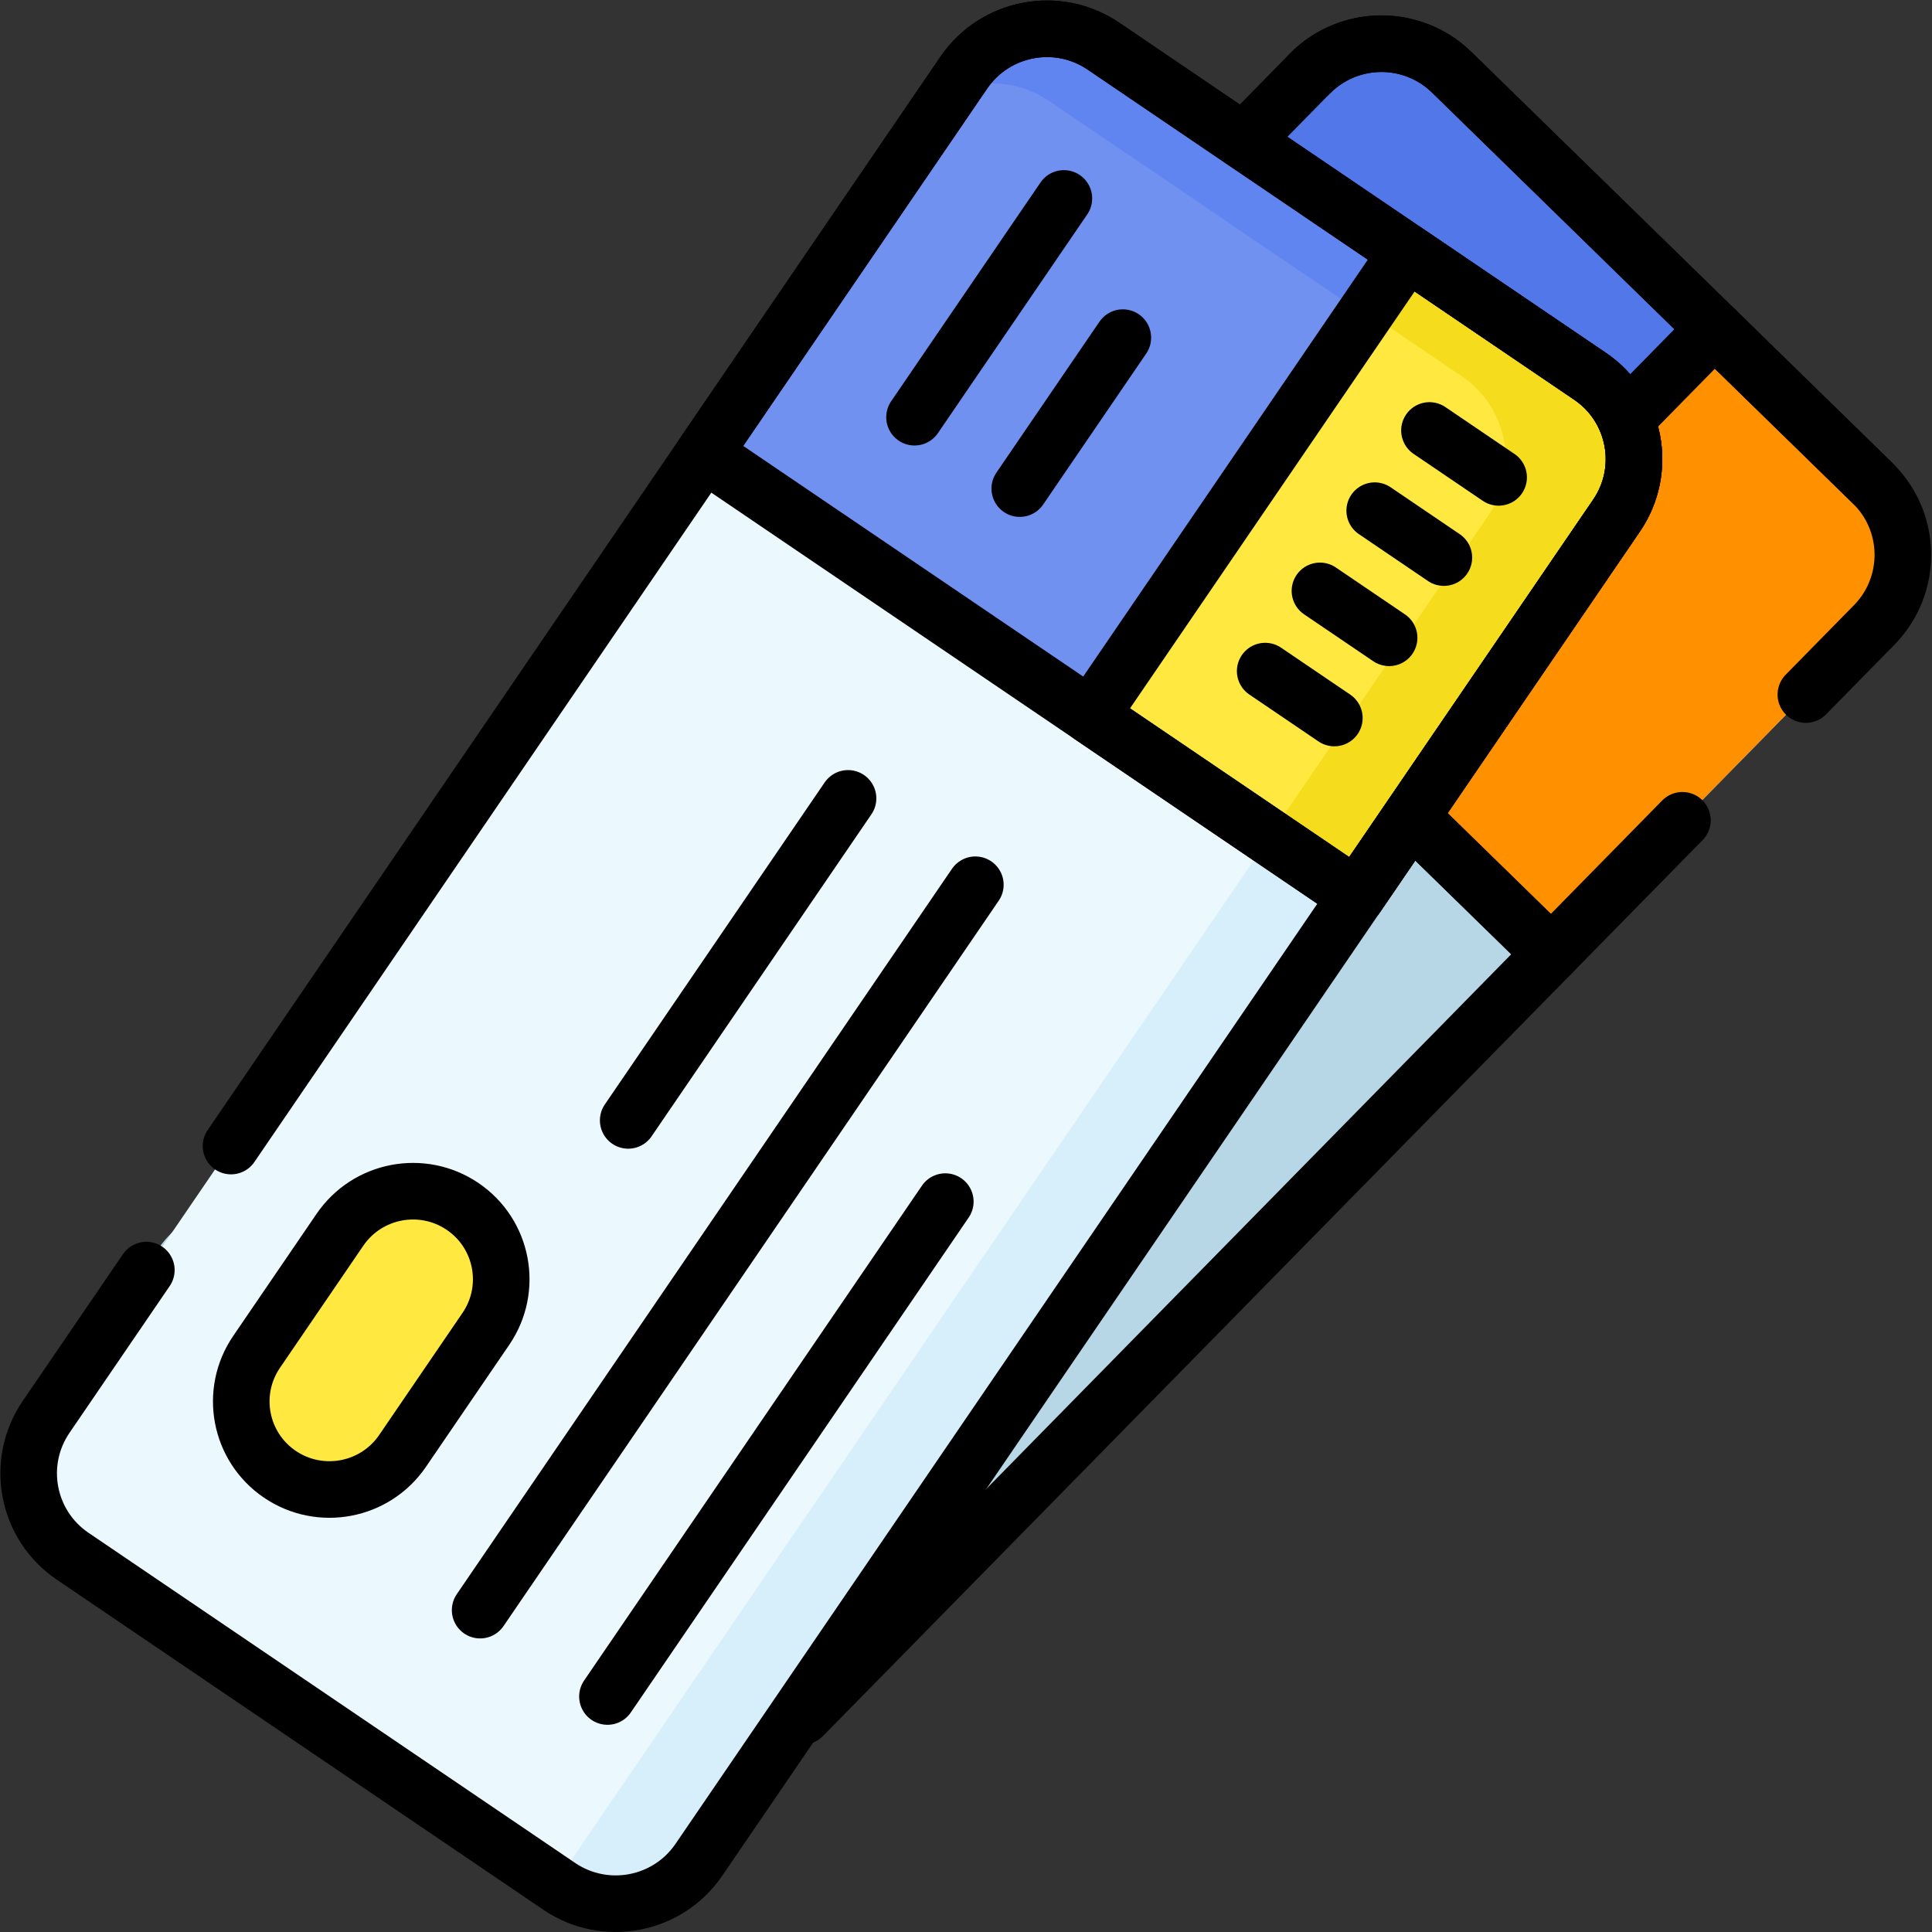 <?xml version="1.0" encoding="UTF-8" standalone="no"?>
<!-- Created with Inkscape (http://www.inkscape.org/) -->

<svg
   version="1.1"
   id="svg6834"
   xml:space="preserve"
   viewBox="0 0 682.667 682.667"
   xmlns="http://www.w3.org/2000/svg"
   xmlns:svg="http://www.w3.org/2000/svg"><rect x="0" y="0" width="682.667" height="682.667" fill="#333333" stroke="none"/><defs
     id="defs6838"><clipPath
       clipPathUnits="userSpaceOnUse"
       id="clipPath6848"><path
         d="M 0,512 H 512 V 0 H 0 Z"
         id="path6846" /></clipPath></defs><g
     id="g6840"
     transform="matrix(1.333,0,0,-1.333,0,682.667)"><g
       id="g6842"><g
         id="g6844"
         clip-path="url(#clipPath6848)"><g
           id="g6850"
           transform="translate(496.79,346.453)"><path
             d="m 0,0 -302.194,-307.796 c -10.293,-10.483 -27.155,-10.662 -37.666,-0.399 l -111.574,108.926 c -10.517,10.268 -10.694,27.098 -0.397,37.587 l 302.194,307.795 c 10.293,10.484 27.155,10.663 37.667,0.401 L -0.397,37.586 C 10.12,27.318 10.298,10.488 0,0"
             style="fill:#b8d7e6;fill-opacity:1;fill-rule:nonzero;stroke:none"
             id="path6852" /></g><g
           id="g6854"
           transform="translate(347.147,492.56)"><path
             d="m 0,0 -85.584,-87.171 149.65,-146.1 85.584,87.169 c 10.295,10.487 10.117,27.309 -0.397,37.575 L 37.68,0.399 C 27.165,10.665 10.295,10.485 0,0"
             style="fill:#5177e8;fill-opacity:1;fill-rule:nonzero;stroke:none"
             id="path6856" /></g><g
           id="g6858"
           transform="translate(350.235,318.819)"><path
             d="m 0,0 60.977,-59.53 85.584,87.17 c 10.295,10.486 10.117,27.308 -0.397,37.574 l -41.939,40.943 z"
             style="fill:#ff9000;fill-opacity:1;fill-rule:nonzero;stroke:none"
             id="path6860" /></g><g
           id="g6862"
           transform="translate(428.503,375.452)"><path
             d="m 0,0 -243.246,-356.314 c -8.285,-12.136 -24.851,-15.289 -37.005,-7.042 l -129.013,87.525 c -12.16,8.25 -15.3,24.785 -7.011,36.927 l 243.246,356.314 c 8.285,12.136 24.851,15.288 37.006,7.042 L -7.011,36.927 C 5.15,28.677 8.289,12.142 0,0"
             style="fill:#ebf9ff;fill-opacity:1;fill-rule:nonzero;stroke:none"
             id="path6864" /></g><g
           id="g6866"
           transform="translate(421.492,412.379)"><path
             d="m 0,0 -129.012,87.525 c -9.959,6.757 -22.876,5.857 -31.777,-1.363 L -33.786,0 c 12.161,-8.25 15.3,-24.785 7.011,-36.927 L -270.021,-393.24 c -1.496,-2.194 -3.267,-4.088 -5.229,-5.68 l 2.01,-1.363 c 12.155,-8.246 28.72,-5.094 37.006,7.043 L 7.011,-36.927 C 15.3,-24.785 12.161,-8.25 0,0"
             style="fill:#d7effa;fill-opacity:1;fill-rule:nonzero;stroke:none"
             id="path6868" /></g><g
           id="g6870"
           transform="translate(255.469,492.854)"><path
             d="m 0,0 -68.889,-100.911 102.532,-69.561 139.397,53.076 c 8.287,12.14 5.148,28.667 -7.009,36.916 L 37.019,7.045 C 24.861,15.293 8.287,12.139 0,0"
             style="fill:#7191f0;fill-opacity:1;fill-rule:nonzero;stroke:none"
             id="path6872" /></g><g
           id="g6874"
           transform="translate(421.5,412.374)"><path
             d="m 0,0 -129.012,87.525 c -12.158,8.248 -28.732,5.094 -37.019,-7.045 l -3.613,-5.292 c 8.213,3.778 18.143,3.296 26.155,-2.14 l 129.012,-87.526 c 8.862,-6.011 12.925,-16.422 11.27,-26.326 l 10.216,3.889 C 15.296,-24.775 12.158,-8.248 0,0"
             style="fill:#6084f0;fill-opacity:1;fill-rule:nonzero;stroke:none"
             id="path6876" /></g><g
           id="g6878"
           transform="translate(128.793,159.872)"><path
             d="m 0,0 -22.083,-32.347 c -7.281,-10.667 -21.841,-13.437 -32.524,-6.19 -10.689,7.252 -13.448,21.784 -6.163,32.456 l 22.082,32.348 c 7.282,10.666 21.842,13.437 32.525,6.189 C 4.526,25.204 7.285,10.672 0,0"
             style="fill:#ffe940;fill-opacity:1;fill-rule:nonzero;stroke:none"
             id="path6880" /></g><g
           id="g6882"
           transform="translate(289.112,322.383)"><path
             d="m 0,0 70.507,-47.835 68.889,100.911 c 8.288,12.14 5.149,28.667 -7.008,36.915 l -48.494,32.9 z"
             style="fill:#ffe940;fill-opacity:1;fill-rule:nonzero;stroke:none"
             id="path6884" /></g><g
           id="g6886"
           transform="translate(421.5,412.374)"><path
             d="M 0,0 -48.494,32.899 -59.256,17.134 -34,0 c 12.158,-8.248 15.296,-24.775 7.009,-36.915 l -58.127,-85.146 23.238,-15.764 68.889,100.91 C 15.296,-24.775 12.158,-8.248 0,0"
             style="fill:#f5dc1d;fill-opacity:1;fill-rule:nonzero;stroke:none"
             id="path6888" /></g><g
           id="g6890"
           transform="translate(411.212,259.289)"><path
             d="M 0,0 -198.42,-202.098"
             style="fill:none;stroke:#000000;stroke-width:15;stroke-linecap:round;stroke-linejoin:round;stroke-miterlimit:10;stroke-dasharray:none;stroke-opacity:1"
             id="path6892" /></g><g
           id="g6894"
           transform="translate(329.619,474.708)"><path
             d="M 0,0 17.534,17.858 C 27.827,28.342 44.688,28.521 55.2,18.259 L 166.773,-90.669"
             style="fill:none;stroke:#000000;stroke-width:15;stroke-linecap:round;stroke-linejoin:round;stroke-miterlimit:10;stroke-dasharray:none;stroke-opacity:1"
             id="path6896" /></g><g
           id="g6898"
           transform="translate(460.455,419.125)"><path
             d="m 0,0 -75.629,73.835 c -10.515,10.266 -27.384,10.086 -37.68,-0.399"
             style="fill:none;stroke:#000000;stroke-width:15;stroke-linecap:round;stroke-linejoin:round;stroke-miterlimit:10;stroke-dasharray:none;stroke-opacity:1"
             id="path6900" /></g><g
           id="g6902"
           transform="translate(374.097,295.524)"><path
             d="M 0,0 37.115,-36.235"
             style="fill:none;stroke:#000000;stroke-width:15;stroke-linecap:round;stroke-linejoin:round;stroke-miterlimit:10;stroke-dasharray:none;stroke-opacity:1"
             id="path6904" /></g><g
           id="g6906"
           transform="translate(478.69,328.018)"><path
             d="M 0,0 18.106,18.441 C 28.401,28.928 28.224,45.75 17.709,56.016 L -24.229,96.959 -45.873,74.915"
             style="fill:none;stroke:#000000;stroke-width:15;stroke-linecap:round;stroke-linejoin:round;stroke-miterlimit:10;stroke-dasharray:none;stroke-opacity:1"
             id="path6908" /></g><g
           id="g6910"
           transform="translate(374.097,295.524)"><path
             d="M 0,0 37.115,-36.235 71.873,-0.834"
             style="fill:none;stroke:#000000;stroke-width:15;stroke-linecap:round;stroke-linejoin:round;stroke-miterlimit:10;stroke-dasharray:none;stroke-opacity:1"
             id="path6912" /></g><g
           id="g6914"
           transform="translate(38.791,175.458)"><path
             d="m 0,0 -26.563,-38.91 c -8.289,-12.142 -5.149,-28.677 7.011,-36.927 l 129.012,-87.525 c 12.155,-8.246 28.721,-5.094 37.006,7.043 l 243.246,356.313 c 8.289,12.142 5.15,28.677 -7.011,36.927 l -129.012,87.525 c -12.155,8.246 -28.721,5.094 -37.006,-7.042 L 22.445,32.879"
             style="fill:none;stroke:#000000;stroke-width:15;stroke-linecap:round;stroke-linejoin:round;stroke-miterlimit:10;stroke-dasharray:none;stroke-opacity:1"
             id="path6916" /></g><g
           id="g6918"
           transform="translate(255.469,492.854)"><path
             d="m 0,0 -68.889,-100.911 173.039,-117.396 68.89,100.911 c 8.287,12.14 5.148,28.667 -7.009,36.916 L 37.019,7.045 C 24.861,15.293 8.287,12.139 0,0 Z"
             style="fill:none;stroke:#000000;stroke-width:15;stroke-linecap:round;stroke-linejoin:round;stroke-miterlimit:10;stroke-dasharray:none;stroke-opacity:1"
             id="path6920" /></g><g
           id="g6922"
           transform="translate(242.421,401.539)"><path
             d="M 0,0 39.588,57.989"
             style="fill:none;stroke:#000000;stroke-width:15;stroke-linecap:round;stroke-linejoin:round;stroke-miterlimit:10;stroke-dasharray:none;stroke-opacity:1"
             id="path6924" /></g><g
           id="g6926"
           transform="translate(270.318,382.612)"><path
             d="M 0,0 27.32,40.019"
             style="fill:none;stroke:#000000;stroke-width:15;stroke-linecap:round;stroke-linejoin:round;stroke-miterlimit:10;stroke-dasharray:none;stroke-opacity:1"
             id="path6928" /></g><g
           id="g6930"
           transform="translate(127.274,85.318)"><path
             d="M 0,0 131.268,192.284"
             style="fill:none;stroke:#000000;stroke-width:15;stroke-linecap:round;stroke-linejoin:round;stroke-miterlimit:10;stroke-dasharray:none;stroke-opacity:1"
             id="path6932" /></g><g
           id="g6934"
           transform="translate(161.022,62.424)"><path
             d="M 0,0 89.556,131.185"
             style="fill:none;stroke:#000000;stroke-width:15;stroke-linecap:round;stroke-linejoin:round;stroke-miterlimit:10;stroke-dasharray:none;stroke-opacity:1"
             id="path6936" /></g><g
           id="g6938"
           transform="translate(166.522,215.138)"><path
             d="M 0,0 58.273,85.36"
             style="fill:none;stroke:#000000;stroke-width:15;stroke-linecap:round;stroke-linejoin:round;stroke-miterlimit:10;stroke-dasharray:none;stroke-opacity:1"
             id="path6940" /></g><g
           id="g6942"
           transform="translate(128.793,159.872)"><path
             d="m 0,0 -22.083,-32.347 c -7.281,-10.667 -21.841,-13.437 -32.524,-6.19 -10.689,7.252 -13.448,21.784 -6.163,32.456 l 22.082,32.348 c 7.282,10.666 21.842,13.437 32.525,6.189 C 4.526,25.204 7.285,10.672 0,0 Z"
             style="fill:none;stroke:#000000;stroke-width:15;stroke-linecap:round;stroke-linejoin:round;stroke-miterlimit:10;stroke-dasharray:none;stroke-opacity:1"
             id="path6944" /></g><g
           id="g6946"
           transform="translate(289.112,322.383)"><path
             d="m 0,0 70.507,-47.835 68.889,100.911 c 8.288,12.14 5.149,28.667 -7.008,36.915 l -48.494,32.9 z"
             style="fill:none;stroke:#000000;stroke-width:15;stroke-linecap:round;stroke-linejoin:round;stroke-miterlimit:10;stroke-dasharray:none;stroke-opacity:1"
             id="path6948" /></g><g
           id="g6950"
           transform="translate(335.373,334.236)"><path
             d="M 0,0 18.333,-12.438"
             style="fill:none;stroke:#000000;stroke-width:15;stroke-linecap:round;stroke-linejoin:round;stroke-miterlimit:10;stroke-dasharray:none;stroke-opacity:1"
             id="path6952" /></g><g
           id="g6954"
           transform="translate(349.888,355.499)"><path
             d="M 0,0 18.333,-12.438"
             style="fill:none;stroke:#000000;stroke-width:15;stroke-linecap:round;stroke-linejoin:round;stroke-miterlimit:10;stroke-dasharray:none;stroke-opacity:1"
             id="path6956" /></g><g
           id="g6958"
           transform="translate(364.403,376.761)"><path
             d="M 0,0 18.333,-12.438"
             style="fill:none;stroke:#000000;stroke-width:15;stroke-linecap:round;stroke-linejoin:round;stroke-miterlimit:10;stroke-dasharray:none;stroke-opacity:1"
             id="path6960" /></g><g
           id="g6962"
           transform="translate(378.918,398.023)"><path
             d="M 0,0 18.333,-12.438"
             style="fill:none;stroke:#000000;stroke-width:15;stroke-linecap:round;stroke-linejoin:round;stroke-miterlimit:10;stroke-dasharray:none;stroke-opacity:1"
             id="path6964" /></g></g></g></g></svg>
